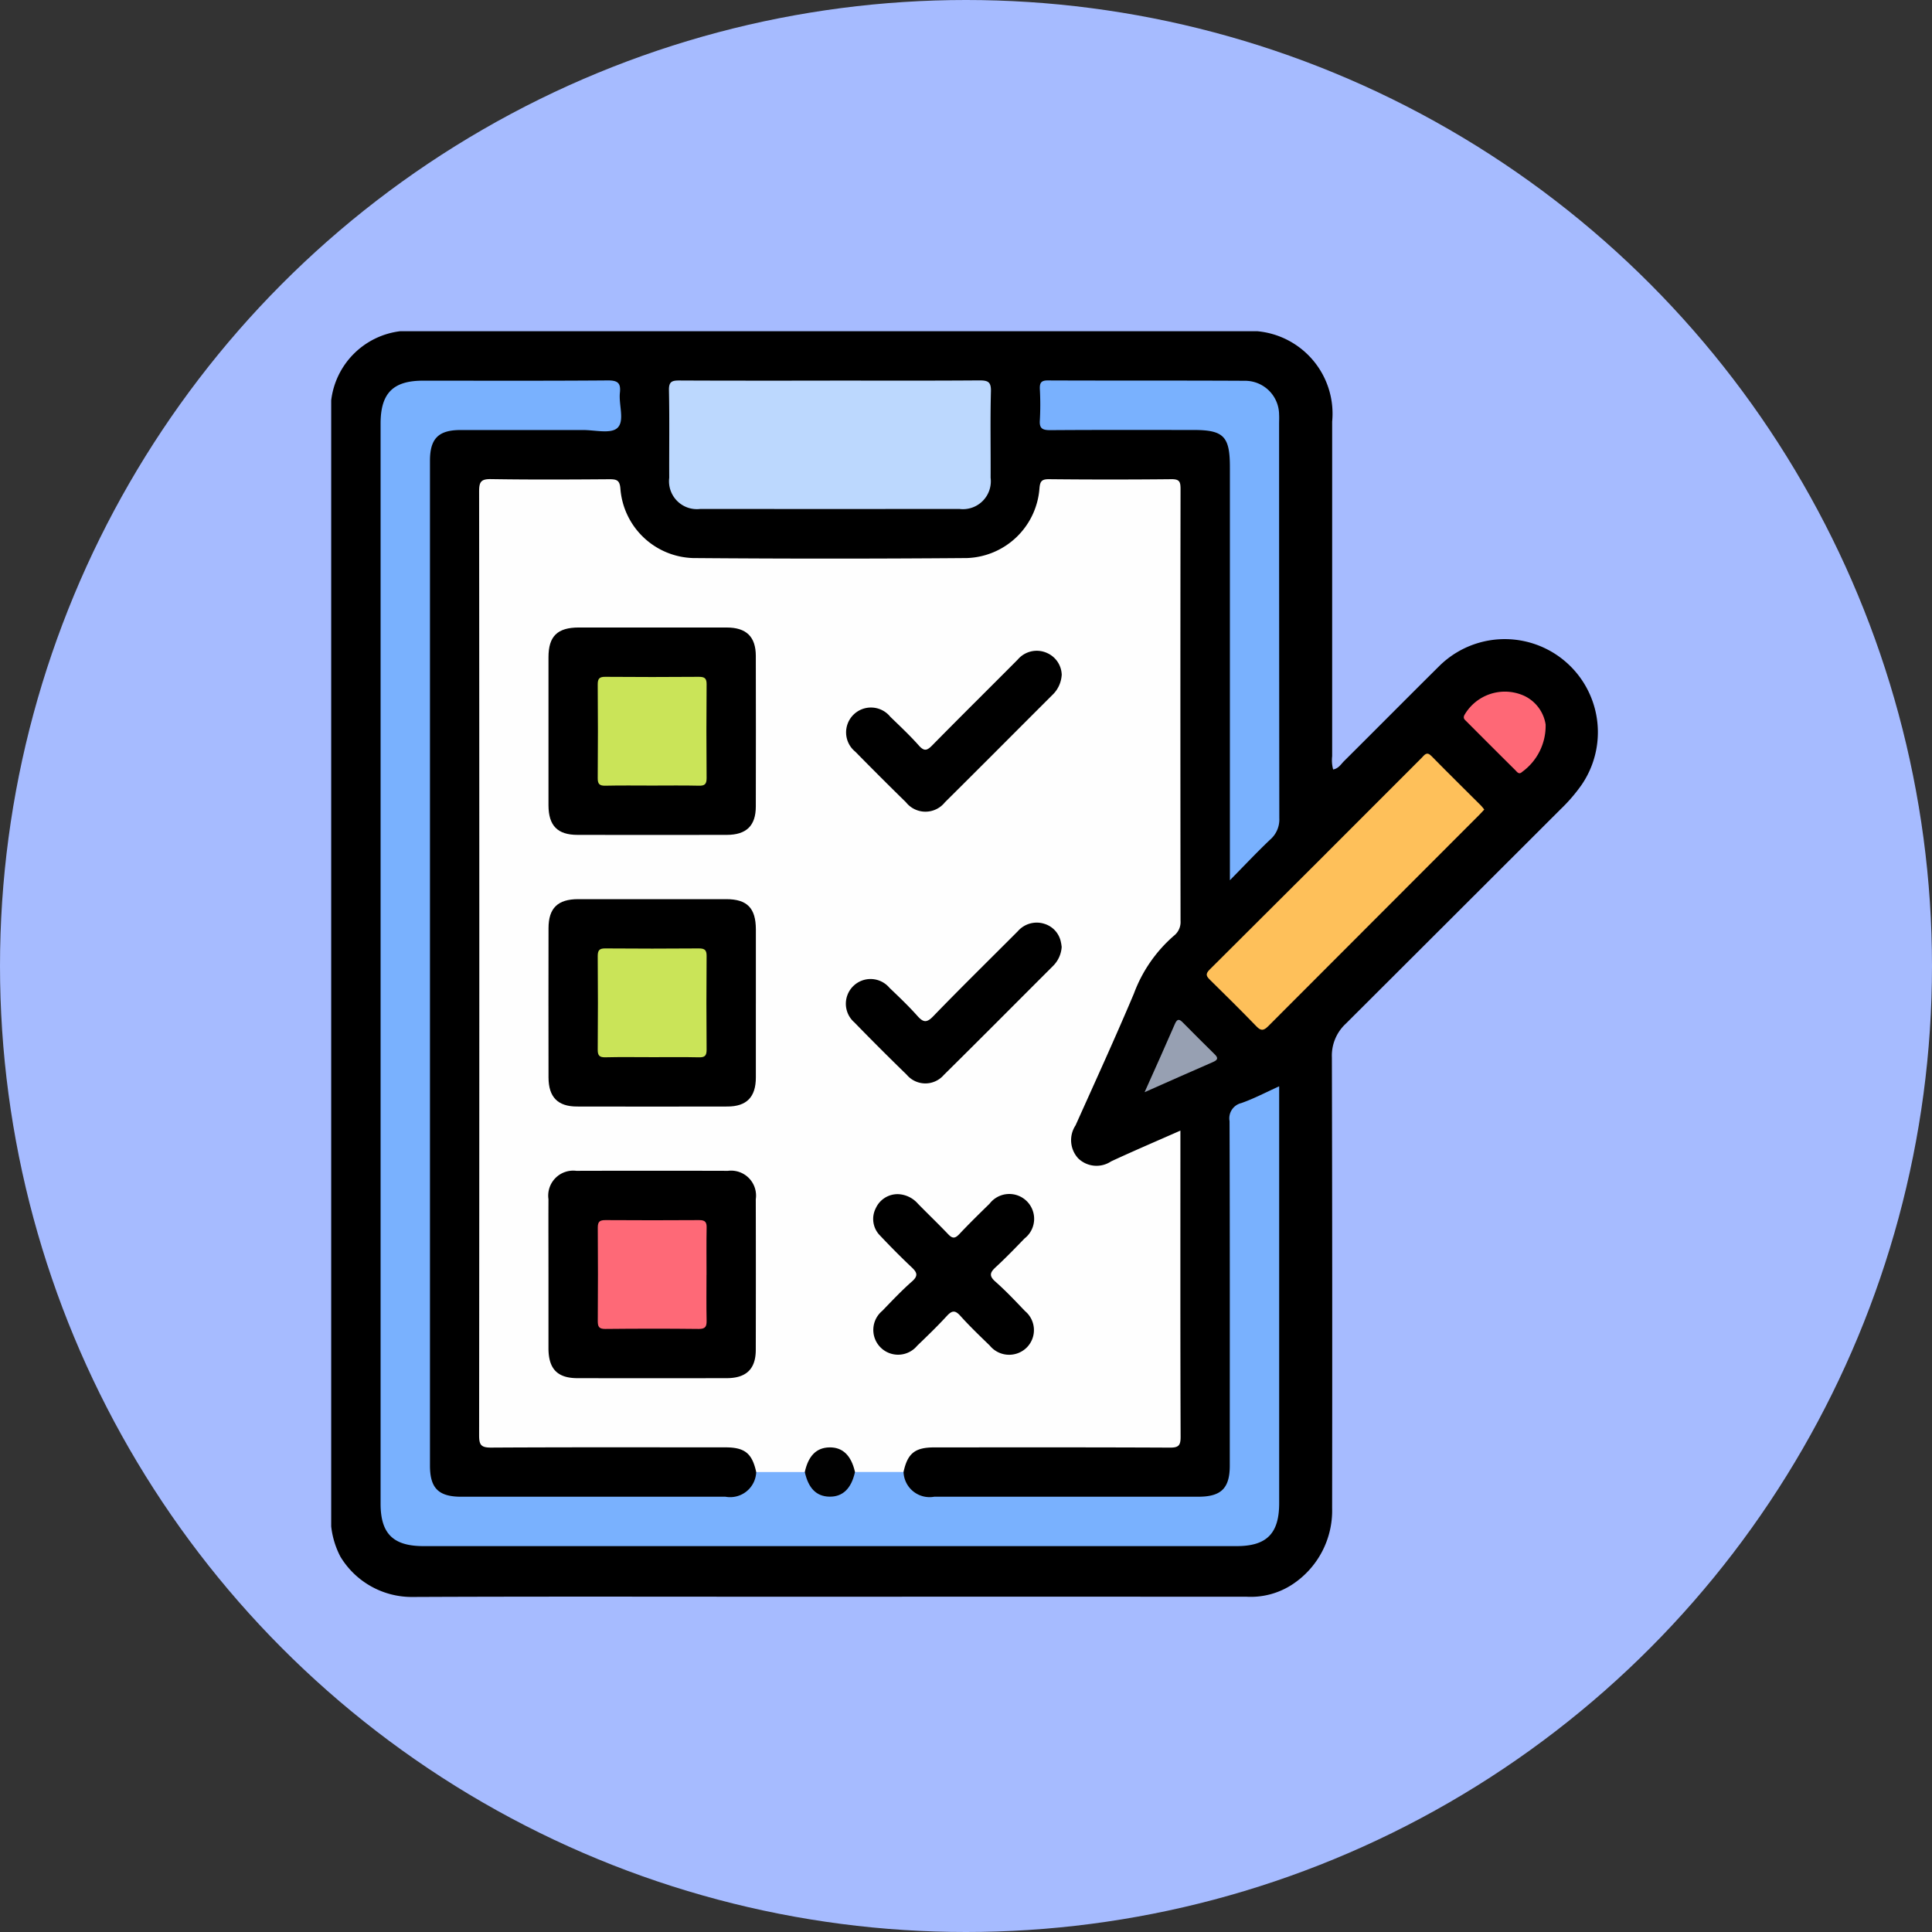 <svg xmlns="http://www.w3.org/2000/svg" xmlns:xlink="http://www.w3.org/1999/xlink" width="105" height="105" viewBox="0 0 105 105">
  <rect x="0" y="0" width="105" height="105" fill="#333333" stroke="none"/>
  <defs>
    <clipPath id="clip-path">
      <rect id="Rectángulo_41949" data-name="Rectángulo 41949" width="68.854" height="68.789" fill="none"/>
    </clipPath>
  </defs>
  <g id="_95" data-name="95" transform="translate(-5322 4880)">
    <g id="Grupo_167978" data-name="Grupo 167978" transform="translate(4250 -11701)">
      <circle id="Elipse_4895" data-name="Elipse 4895" cx="52.5" cy="52.5" r="52.5" transform="translate(1072 6821)" fill="#a6bbff"/>
      <g id="Grupo_167955" data-name="Grupo 167955" transform="translate(1090 6839)">
        <g id="Grupo_167954" data-name="Grupo 167954" transform="translate(0 0)" clip-path="url(#clip-path)">
          <path id="Trazado_157400" data-name="Trazado 157400" d="M0,64.954V3.757A4.3,4.3,0,0,1,3.757,0H50.318A4.5,4.5,0,0,1,54.4,4.913q0,9.092,0,18.183a1.937,1.937,0,0,0,.053.723c.3-.055.425-.287.591-.452,1.729-1.719,3.444-3.451,5.175-5.167a5.061,5.061,0,0,1,7.734,6.46,9.034,9.034,0,0,1-1.137,1.319q-5.837,5.832-11.68,11.661a2.368,2.368,0,0,0-.751,1.836q.029,12.245.013,24.49a4.8,4.8,0,0,1-2.175,4.153,4.111,4.111,0,0,1-2.48.659q-12.276-.005-24.553,0c-6.91,0-13.819-.018-20.729.013A4.531,4.531,0,0,1,.5,66.6,4.644,4.644,0,0,1,0,64.954" transform="translate(0 0)"/>
          <path id="Trazado_157401" data-name="Trazado 157401" d="M26.807,65.708c-.224-1.016-.621-1.338-1.672-1.339-4.248,0-8.5-.012-12.744.013-.536,0-.643-.149-.643-.658q.021-25.659,0-51.319c0-.51.108-.667.645-.658,2.146.034,4.293.023,6.439.007.393,0,.56.049.595.521a4.087,4.087,0,0,0,3.945,3.762q7.444.06,14.89,0A4.094,4.094,0,0,0,42.2,12.27c.032-.4.112-.523.529-.519q3.32.034,6.64,0c.434-.005.5.131.5.526q-.017,11.741,0,23.48a.943.943,0,0,1-.362.807,7.712,7.712,0,0,0-2.176,3.151c-1.013,2.4-2.1,4.775-3.167,7.152a1.459,1.459,0,0,0,.143,1.795,1.428,1.428,0,0,0,1.789.164c1.226-.569,2.47-1.1,3.765-1.672v1.413c0,5.076-.007,10.152.012,15.228,0,.461-.1.591-.578.588-4.27-.021-8.54-.013-12.811-.012-1.052,0-1.451.324-1.671,1.339a4.9,4.9,0,0,1-2.509.14c-.291-.1-.339-.385-.458-.614a1.144,1.144,0,0,0-2.067-.016c-.12.229-.167.514-.454.624a4.829,4.829,0,0,1-2.524-.133" transform="translate(-3.709 -3.708)" fill="#fefefe"/>
          <path id="Trazado_157402" data-name="Trazado 157402" d="M29.7,63.232h2.644a1.415,1.415,0,0,0,1.67,1.343q7.178,0,14.355,0c1.239,0,1.705-.463,1.705-1.694,0-6.239.008-12.479-.012-18.718a.851.851,0,0,1,.638-.981c.685-.24,1.333-.584,2.058-.911v.721q0,10.969,0,21.939c0,1.643-.678,2.329-2.307,2.329H6.251c-1.644,0-2.329-.677-2.329-2.306q0-29.351,0-58.7c0-1.648.675-2.332,2.3-2.333,3.354,0,6.708.013,10.062-.014.544,0,.7.157.644.67-.07.658.278,1.544-.144,1.92-.366.326-1.232.1-1.876.106-2.214,0-4.427,0-6.641,0-1.2,0-1.661.465-1.661,1.668q0,27.306,0,54.611c0,1.232.465,1.694,1.705,1.694q7.178,0,14.355,0a1.416,1.416,0,0,0,1.67-1.343h2.644c.193.109.229.32.319.494a1.156,1.156,0,0,0,2.086,0c.089-.174.127-.386.319-.495" transform="translate(-1.238 -1.232)" fill="#79b1fe"/>
          <path id="Trazado_157403" data-name="Trazado 157403" d="M35.575,3.918c2.7,0,5.407.011,8.11-.01.469,0,.654.066.639.6-.042,1.563-.008,3.128-.017,4.692a1.517,1.517,0,0,1-1.7,1.694q-7.037.007-14.075,0A1.516,1.516,0,0,1,26.84,9.2c-.008-1.586.019-3.173-.015-4.759-.01-.476.172-.53.573-.528,2.726.014,5.451.008,8.177.008" transform="translate(-8.469 -1.234)" fill="#bcd8fe"/>
          <path id="Trazado_157404" data-name="Trazado 157404" d="M66.608,31.079V8.621c0-1.673-.339-2.018-1.984-2.018-2.593,0-5.186-.009-7.78.01-.425,0-.6-.09-.564-.547a15.571,15.571,0,0,0,0-1.677c-.011-.32.042-.479.426-.478,3.577.015,7.154,0,10.73.019a1.849,1.849,0,0,1,1.846,1.834c.01.179,0,.358,0,.536q0,10.7.012,21.4a1.445,1.445,0,0,1-.493,1.162c-.711.673-1.382,1.388-2.2,2.22" transform="translate(-17.766 -1.235)" fill="#79b1fe"/>
          <path id="Trazado_157405" data-name="Trazado 157405" d="M84.618,36.589c-.105.112-.193.212-.287.305Q78.6,42.629,72.871,48.368c-.251.252-.4.249-.638,0-.823-.851-1.665-1.684-2.509-2.513-.2-.2-.287-.314-.031-.569q5.772-5.742,11.522-11.507c.151-.151.271-.37.532-.1.891.909,1.8,1.8,2.7,2.7.059.059.107.13.173.211" transform="translate(-21.952 -10.591)" fill="#fec05a"/>
          <path id="Trazado_157406" data-name="Trazado 157406" d="M94.4,30.4a3.09,3.09,0,0,1-1.273,2.579c-.18.172-.281,0-.382-.1q-1.33-1.32-2.652-2.648c-.089-.089-.19-.154-.111-.332a2.538,2.538,0,0,1,3.255-1.052A2.074,2.074,0,0,1,94.4,30.4" transform="translate(-28.399 -9.03)" fill="#fe6876"/>
          <path id="Trazado_157407" data-name="Trazado 157407" d="M64.6,58.626c.6-1.336,1.133-2.527,1.654-3.725.132-.3.259-.231.432-.055.567.571,1.133,1.143,1.709,1.706.2.19.211.308-.063.428-1.2.521-2.39,1.052-3.733,1.646" transform="translate(-20.394 -17.267)" fill="#97a0b2"/>
          <path id="Trazado_157408" data-name="Trazado 157408" d="M22.921,23.533c1.341,0,2.681,0,4.022,0,1.065,0,1.579.5,1.581,1.543q.009,4.089,0,8.179c0,1.049-.511,1.546-1.577,1.548q-4.054.008-8.11,0c-1.091,0-1.579-.5-1.581-1.611q-.006-4.022,0-8.045c0-1.141.484-1.612,1.644-1.615,1.341,0,2.681,0,4.022,0" transform="translate(-5.447 -7.429)"/>
          <path id="Trazado_157409" data-name="Trazado 157409" d="M28.526,50.774c0,1.341,0,2.682,0,4.022,0,1.065-.5,1.578-1.544,1.58q-4.089.009-8.177,0c-1.046,0-1.544-.514-1.547-1.578q-.007-4.056,0-8.112c0-1.091.5-1.578,1.611-1.58q4.022-.005,8.043,0c1.141,0,1.612.484,1.615,1.645,0,1.341,0,2.682,0,4.022" transform="translate(-5.447 -14.239)"/>
          <path id="Trazado_157410" data-name="Trazado 157410" d="M17.255,72.246c0-1.341-.006-2.682,0-4.022a1.358,1.358,0,0,1,1.513-1.542q4.122-.011,8.244,0a1.356,1.356,0,0,1,1.51,1.545q.009,4.089,0,8.179c0,1.046-.514,1.542-1.579,1.544q-4.056.007-8.11,0c-1.089,0-1.574-.5-1.578-1.614,0-1.363,0-2.726,0-4.089" transform="translate(-5.447 -21.05)"/>
          <path id="Trazado_157411" data-name="Trazado 157411" d="M44.411,68.537a1.509,1.509,0,0,1,1.065.518c.547.559,1.113,1.1,1.651,1.665.222.233.365.233.588,0,.536-.569,1.094-1.117,1.654-1.662a1.351,1.351,0,1,1,1.9,1.889c-.511.531-1.025,1.061-1.566,1.56-.306.283-.374.467-.019.781.567.5,1.091,1.057,1.615,1.605a1.343,1.343,0,0,1,.1,1.971,1.359,1.359,0,0,1-2.019-.1c-.546-.528-1.095-1.055-1.6-1.617-.287-.318-.458-.287-.733.012-.513.56-1.061,1.087-1.608,1.613a1.347,1.347,0,1,1-1.9-1.893c.528-.547,1.049-1.1,1.618-1.6.368-.324.256-.508-.034-.781-.584-.552-1.15-1.124-1.7-1.707a1.275,1.275,0,0,1-.236-1.49,1.3,1.3,0,0,1,1.224-.764" transform="translate(-13.59 -21.637)"/>
          <path id="Trazado_157412" data-name="Trazado 157412" d="M52.6,26.722a1.632,1.632,0,0,1-.508,1.067c-1.947,1.943-3.884,3.894-5.837,5.83a1.352,1.352,0,0,1-2.116,0q-1.39-1.361-2.753-2.749a1.351,1.351,0,1,1,1.9-1.9c.53.513,1.07,1.02,1.559,1.57.294.331.453.257.725-.019,1.536-1.562,3.094-3.1,4.64-4.656a1.356,1.356,0,0,1,1.587-.364,1.337,1.337,0,0,1,.807,1.213" transform="translate(-12.901 -8.016)"/>
          <path id="Trazado_157413" data-name="Trazado 157413" d="M52.6,48.291a1.592,1.592,0,0,1-.469,1.033c-1.977,1.976-3.946,3.959-5.934,5.923a1.324,1.324,0,0,1-2.019-.01q-1.441-1.4-2.846-2.845a1.343,1.343,0,1,1,1.909-1.878c.518.494,1.038.989,1.513,1.522.32.359.506.4.871.018,1.507-1.559,3.057-3.077,4.588-4.613a1.364,1.364,0,0,1,1.464-.4,1.3,1.3,0,0,1,.884,1.007c.021.086.029.176.039.243" transform="translate(-12.9 -14.828)"/>
          <path id="Trazado_157414" data-name="Trazado 157414" d="M40.343,89.986c-.2.907-.671,1.359-1.4,1.341-.7-.018-1.133-.455-1.328-1.341.194-.879.63-1.319,1.328-1.336.725-.018,1.193.43,1.4,1.336" transform="translate(-11.876 -27.987)" fill="#010101"/>
          <path id="Trazado_157415" data-name="Trazado 157415" d="M24.127,33.359c-.848,0-1.7-.013-2.544.007-.32.007-.419-.092-.416-.414q.022-2.545,0-5.088c0-.32.092-.418.414-.415q2.544.021,5.088,0c.32,0,.418.092.415.413q-.022,2.545,0,5.088c0,.32-.091.424-.414.416-.847-.02-1.7-.007-2.544-.007" transform="translate(-6.682 -8.665)" fill="#cae458"/>
          <path id="Trazado_157416" data-name="Trazado 157416" d="M24.058,54.931c-.826,0-1.652-.014-2.477.007-.322.008-.416-.1-.414-.415q.022-2.545,0-5.088c0-.322.1-.417.415-.414q2.544.021,5.088,0c.322,0,.417.1.414.415q-.021,2.545,0,5.089c0,.322-.094.421-.415.414-.87-.02-1.74-.007-2.611-.007" transform="translate(-6.682 -15.476)" fill="#cae458"/>
          <path id="Trazado_157417" data-name="Trazado 157417" d="M27.078,73.564c0,.825-.012,1.651.006,2.476.007.322-.047.476-.428.471-1.7-.02-3.39-.017-5.086,0-.337,0-.4-.125-.4-.429.012-1.7.014-3.391,0-5.086,0-.338.126-.4.429-.4q2.543.017,5.086,0c.338,0,.408.125.4.428-.016.848-.005,1.7-.005,2.544" transform="translate(-6.682 -22.286)" fill="#fe6977"/>
        </g>
      </g>
    </g>
  </g>
</svg>
